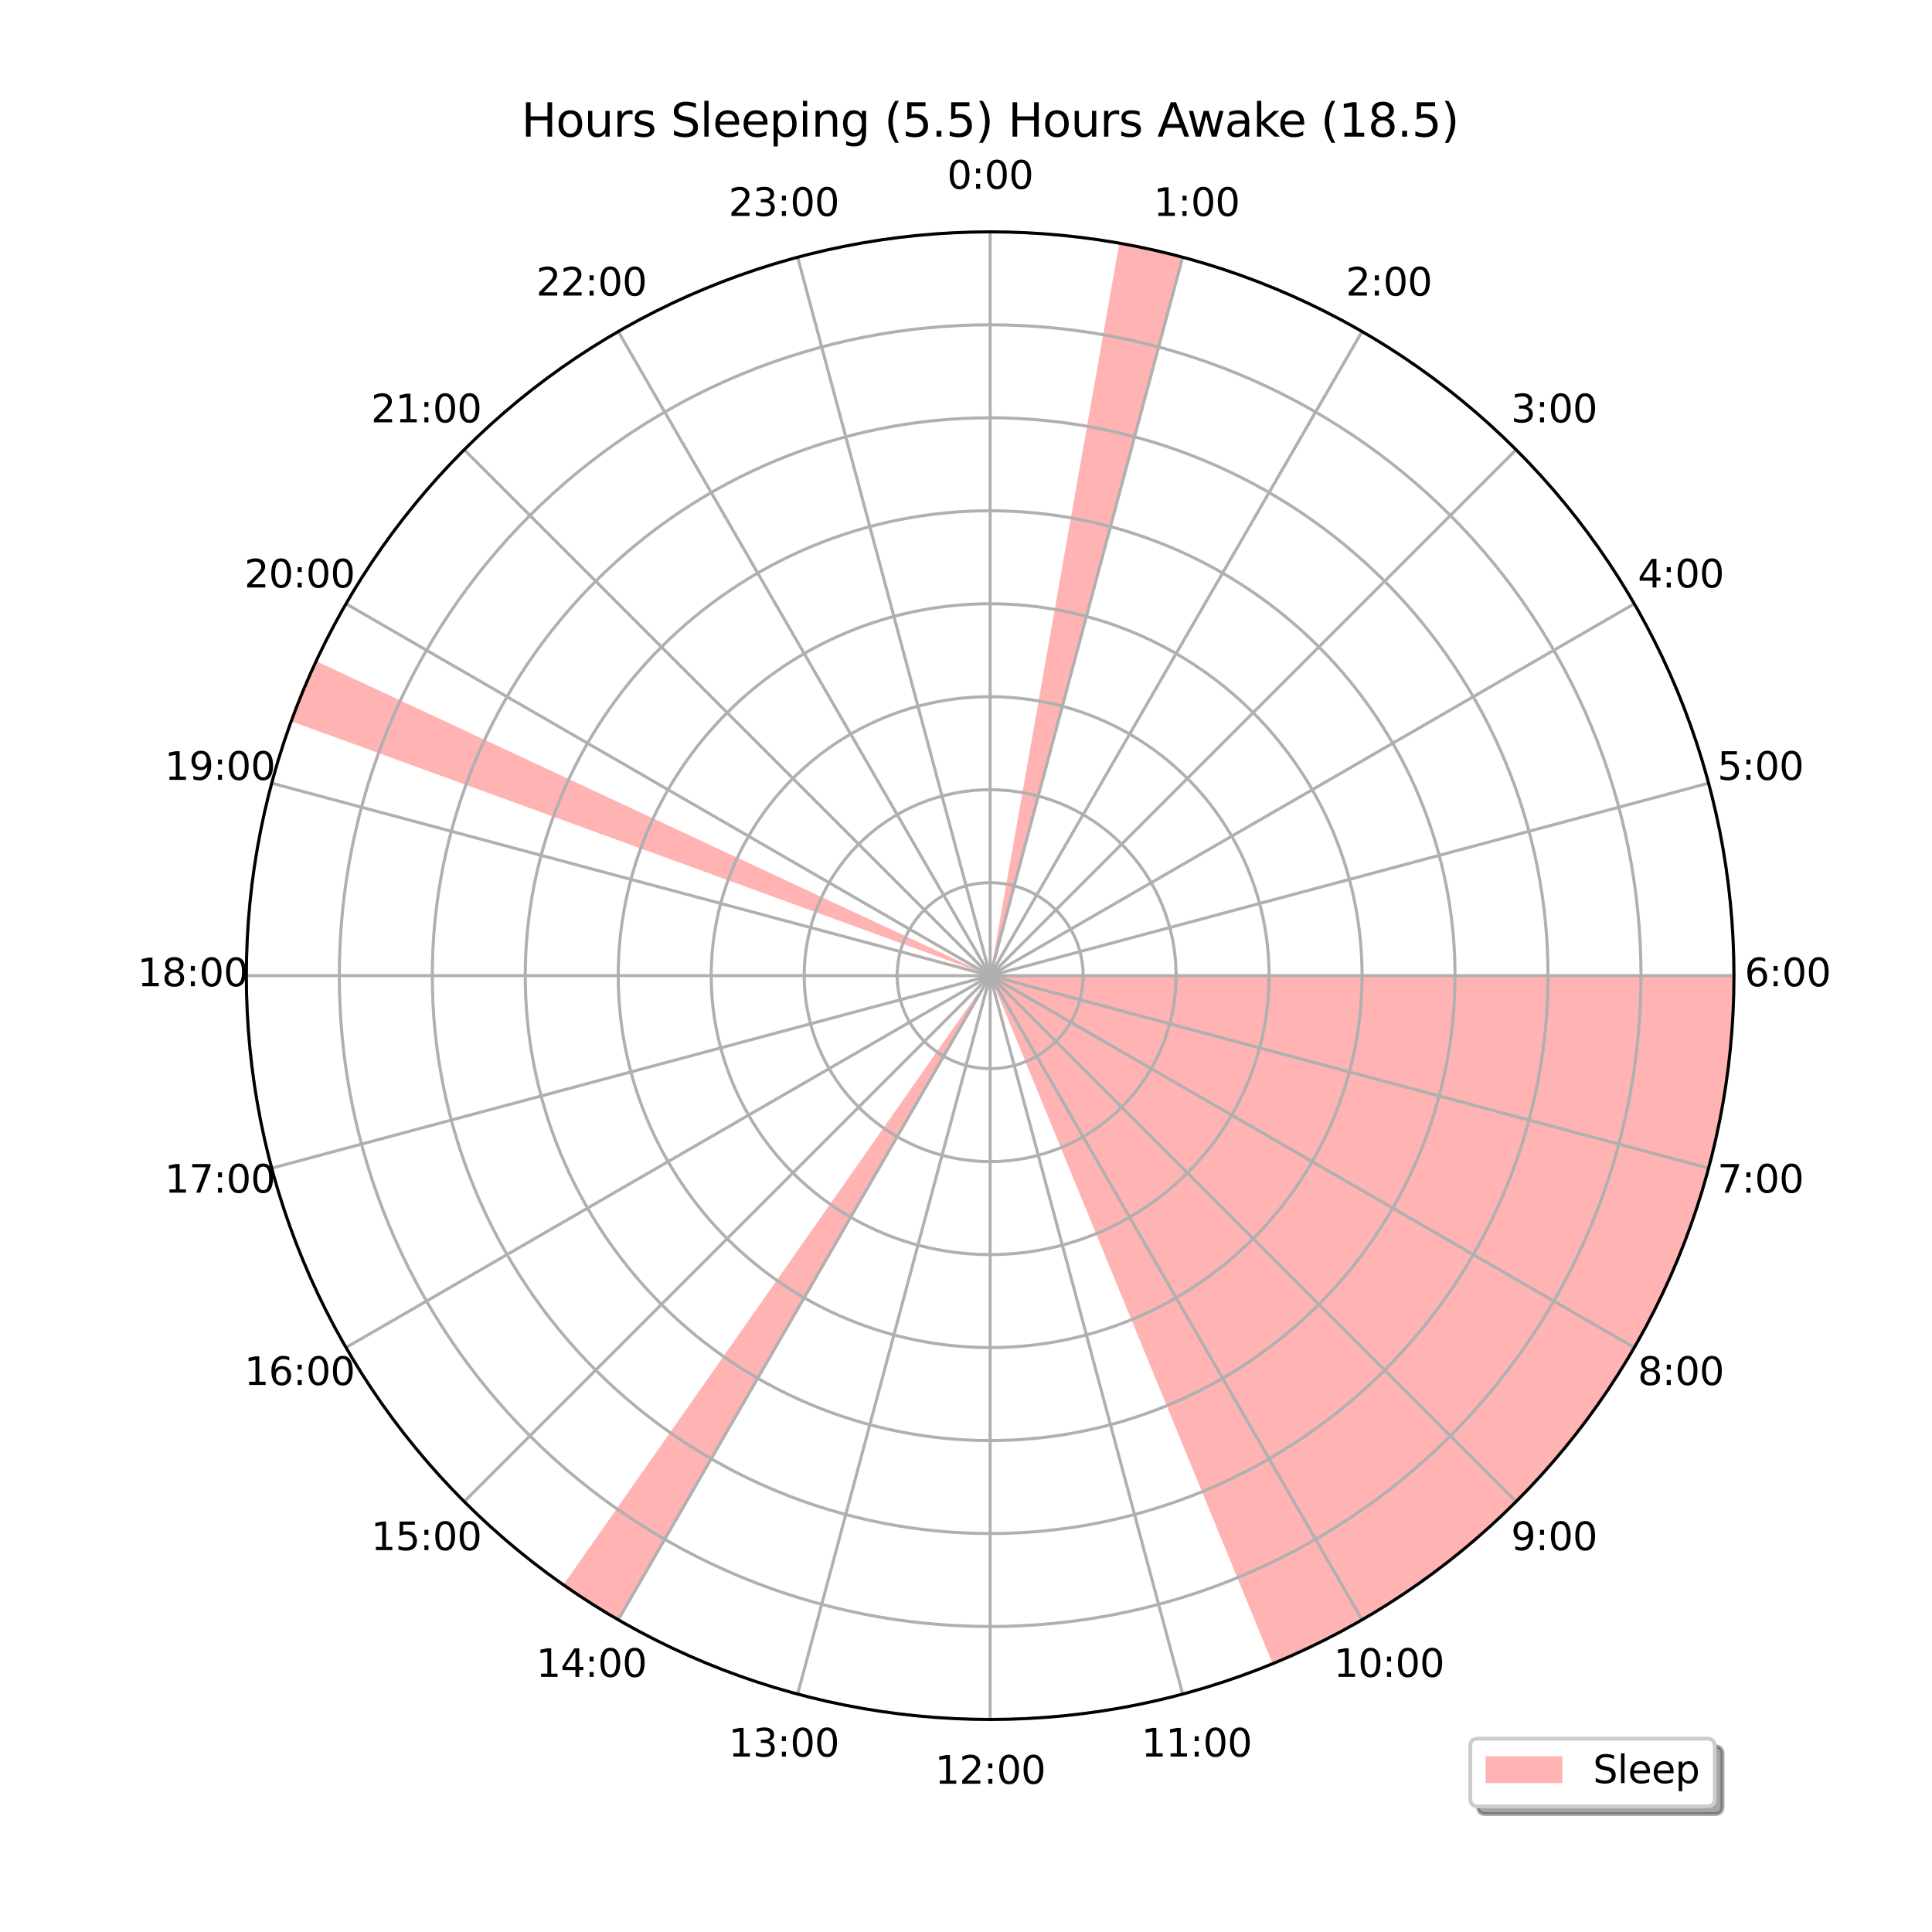 <?xml version="1.0" encoding="utf-8" standalone="no"?>
<!DOCTYPE svg PUBLIC "-//W3C//DTD SVG 1.1//EN"
  "http://www.w3.org/Graphics/SVG/1.1/DTD/svg11.dtd">
<svg height="504pt" version="1.1" viewBox="0 0 504 504" width="504pt" xmlns="http://www.w3.org/2000/svg" xmlns:xlink="http://www.w3.org/1999/xlink">
  <rect width="100%" height="100%" fill="white"/>
 <defs>
  <style type="text/css">*{stroke-linecap:butt;stroke-linejoin:round;}</style>
 </defs>
 <g id="figure_1">
  <g id="patch_1">
   <path d="M 0 504 
L 504 504 
L 504 0 
L 0 0 
z
" style="fill:none;"/>
  </g>
  <g id="axes_1">
   <g id="patch_2">
    <path d="M 452.34 254.52 
C 452.34 229.039 447.321 203.806 437.57 180.264 
C 427.818 156.723 413.525 135.331 395.507 117.313 
C 377.489 99.295 356.097 85.002 332.556 75.25 
C 309.014 65.499 283.781 60.48 258.3 60.48 
C 232.819 60.48 207.586 65.499 184.044 75.25 
C 160.503 85.002 139.111 99.295 121.093 117.313 
C 103.075 135.331 88.782 156.723 79.03 180.264 
C 69.279 203.806 64.26 229.039 64.26 254.52 
C 64.26 280.001 69.279 305.234 79.03 328.776 
C 88.782 352.317 103.075 373.709 121.093 391.727 
C 139.111 409.745 160.503 424.038 184.044 433.79 
C 207.586 443.541 232.819 448.56 258.3 448.56 
C 283.781 448.56 309.014 443.541 332.556 433.79 
C 356.097 424.038 377.489 409.745 395.507 391.727 
C 413.525 373.709 427.818 352.317 437.57 328.776 
C 447.321 305.234 452.34 280.001 452.34 254.52 
M 258.3 254.52 
C 258.3 254.52 258.3 254.52 258.3 254.52 
C 258.3 254.52 258.3 254.52 258.3 254.52 
C 258.3 254.52 258.3 254.52 258.3 254.52 
C 258.3 254.52 258.3 254.52 258.3 254.52 
C 258.3 254.52 258.3 254.52 258.3 254.52 
C 258.3 254.52 258.3 254.52 258.3 254.52 
C 258.3 254.52 258.3 254.52 258.3 254.52 
C 258.3 254.52 258.3 254.52 258.3 254.52 
C 258.3 254.52 258.3 254.52 258.3 254.52 
C 258.3 254.52 258.3 254.52 258.3 254.52 
C 258.3 254.52 258.3 254.52 258.3 254.52 
C 258.3 254.52 258.3 254.52 258.3 254.52 
C 258.3 254.52 258.3 254.52 258.3 254.52 
C 258.3 254.52 258.3 254.52 258.3 254.52 
C 258.3 254.52 258.3 254.52 258.3 254.52 
C 258.3 254.52 258.3 254.52 258.3 254.52 
M 452.34 254.52 
z
" style="fill:none;"/>
   </g>
   <g id="patch_3">
    <path clip-path="url(#pa6f83ecb62)" d="M 258.3 254.52 
C 258.3 254.52 258.3 254.52 258.3 254.52 
C 258.3 254.52 258.3 254.52 258.3 254.52 
L 333.698 -26.605 
C 329.598 -27.704 325.474 -28.714 321.33 -29.633 
C 317.186 -30.553 313.022 -31.381 308.842 -32.118 
z
" style="fill:#ff0000;opacity:0.3;"/>
   </g>
   <g id="patch_4">
    <path clip-path="url(#pa6f83ecb62)" d="M 258.3 254.52 
C 258.3 254.52 258.3 254.52 258.3 254.52 
C 258.3 254.52 258.3 254.52 258.3 254.52 
L 368.835 523.774 
C 422.227 501.856 467.912 464.544 500.052 416.606 
C 532.193 368.667 549.36 312.236 549.36 254.52 
z
" style="fill:#ff0000;opacity:0.3;"/>
   </g>
   <g id="patch_5">
    <path clip-path="url(#pa6f83ecb62)" d="M 258.3 254.52 
C 258.3 254.52 258.3 254.52 258.3 254.52 
C 258.3 254.52 258.3 254.52 258.3 254.52 
L 91.299 492.903 
C 94.776 495.339 98.305 497.698 101.885 499.979 
C 105.465 502.26 109.094 504.463 112.77 506.585 
z
" style="fill:#ff0000;opacity:0.3;"/>
   </g>
   <g id="patch_6">
    <path clip-path="url(#pa6f83ecb62)" d="M 258.3 254.52 
C 258.3 254.52 258.3 254.52 258.3 254.52 
C 258.3 254.52 258.3 254.52 258.3 254.52 
L -5.461 131.451 
C -7.256 135.298 -8.966 139.183 -10.591 143.105 
C -12.216 147.026 -13.755 150.983 -15.207 154.972 
z
" style="fill:#ff0000;opacity:0.3;"/>
   </g>
   <g id="matplotlib.axis_1">
    <g id="xtick_1">
     <g id="line2d_1">
      <path clip-path="url(#pa6f83ecb62)" d="M 258.3 254.52 
L 258.3 60.48 
" style="fill:none;stroke:#b0b0b0;stroke-linecap:square;stroke-width:0.8;"/>
     </g>
     <g id="text_1">
      <!-- 0:00 -->
      <g transform="translate(247.072 49.239)scale(0.1 -0.1)">
       <defs>
        <path d="M 2034 4250 
Q 1547 4250 1301 3770 
Q 1056 3291 1056 2328 
Q 1056 1369 1301 889 
Q 1547 409 2034 409 
Q 2525 409 2770 889 
Q 3016 1369 3016 2328 
Q 3016 3291 2770 3770 
Q 2525 4250 2034 4250 
z
M 2034 4750 
Q 2819 4750 3233 4129 
Q 3647 3509 3647 2328 
Q 3647 1150 3233 529 
Q 2819 -91 2034 -91 
Q 1250 -91 836 529 
Q 422 1150 422 2328 
Q 422 3509 836 4129 
Q 1250 4750 2034 4750 
z
" id="DejaVuSans-30" transform="scale(0.016)"/>
        <path d="M 750 794 
L 1409 794 
L 1409 0 
L 750 0 
L 750 794 
z
M 750 3309 
L 1409 3309 
L 1409 2516 
L 750 2516 
L 750 3309 
z
" id="DejaVuSans-3a" transform="scale(0.016)"/>
       </defs>
       <use xlink:href="#DejaVuSans-30"/>
       <use x="63.623" xlink:href="#DejaVuSans-3a"/>
       <use x="97.314" xlink:href="#DejaVuSans-30"/>
       <use x="160.938" xlink:href="#DejaVuSans-30"/>
      </g>
     </g>
    </g>
    <g id="xtick_2">
     <g id="line2d_2">
      <path clip-path="url(#pa6f83ecb62)" d="M 258.3 254.52 
L 308.521 67.092 
" style="fill:none;stroke:#b0b0b0;stroke-linecap:square;stroke-width:0.8;"/>
     </g>
     <g id="text_2">
      <!-- 1:00 -->
      <g transform="translate(300.917 56.328)scale(0.1 -0.1)">
       <defs>
        <path d="M 794 531 
L 1825 531 
L 1825 4091 
L 703 3866 
L 703 4441 
L 1819 4666 
L 2450 4666 
L 2450 531 
L 3481 531 
L 3481 0 
L 794 0 
L 794 531 
z
" id="DejaVuSans-31" transform="scale(0.016)"/>
       </defs>
       <use xlink:href="#DejaVuSans-31"/>
       <use x="63.623" xlink:href="#DejaVuSans-3a"/>
       <use x="97.314" xlink:href="#DejaVuSans-30"/>
       <use x="160.938" xlink:href="#DejaVuSans-30"/>
      </g>
     </g>
    </g>
    <g id="xtick_3">
     <g id="line2d_3">
      <path clip-path="url(#pa6f83ecb62)" d="M 258.3 254.52 
L 355.32 86.476 
" style="fill:none;stroke:#b0b0b0;stroke-linecap:square;stroke-width:0.8;"/>
     </g>
     <g id="text_3">
      <!-- 2:00 -->
      <g transform="translate(351.092 77.111)scale(0.1 -0.1)">
       <defs>
        <path d="M 1228 531 
L 3431 531 
L 3431 0 
L 469 0 
L 469 531 
Q 828 903 1448 1529 
Q 2069 2156 2228 2338 
Q 2531 2678 2651 2914 
Q 2772 3150 2772 3378 
Q 2772 3750 2511 3984 
Q 2250 4219 1831 4219 
Q 1534 4219 1204 4116 
Q 875 4013 500 3803 
L 500 4441 
Q 881 4594 1212 4672 
Q 1544 4750 1819 4750 
Q 2544 4750 2975 4387 
Q 3406 4025 3406 3419 
Q 3406 3131 3298 2873 
Q 3191 2616 2906 2266 
Q 2828 2175 2409 1742 
Q 1991 1309 1228 531 
z
" id="DejaVuSans-32" transform="scale(0.016)"/>
       </defs>
       <use xlink:href="#DejaVuSans-32"/>
       <use x="63.623" xlink:href="#DejaVuSans-3a"/>
       <use x="97.314" xlink:href="#DejaVuSans-30"/>
       <use x="160.938" xlink:href="#DejaVuSans-30"/>
      </g>
     </g>
    </g>
    <g id="xtick_4">
     <g id="line2d_4">
      <path clip-path="url(#pa6f83ecb62)" d="M 258.3 254.52 
L 395.507 117.313 
" style="fill:none;stroke:#b0b0b0;stroke-linecap:square;stroke-width:0.8;"/>
     </g>
     <g id="text_4">
      <!-- 3:00 -->
      <g transform="translate(394.178 110.173)scale(0.1 -0.1)">
       <defs>
        <path d="M 2597 2516 
Q 3050 2419 3304 2112 
Q 3559 1806 3559 1356 
Q 3559 666 3084 287 
Q 2609 -91 1734 -91 
Q 1441 -91 1130 -33 
Q 819 25 488 141 
L 488 750 
Q 750 597 1062 519 
Q 1375 441 1716 441 
Q 2309 441 2620 675 
Q 2931 909 2931 1356 
Q 2931 1769 2642 2001 
Q 2353 2234 1838 2234 
L 1294 2234 
L 1294 2753 
L 1863 2753 
Q 2328 2753 2575 2939 
Q 2822 3125 2822 3475 
Q 2822 3834 2567 4026 
Q 2313 4219 1838 4219 
Q 1578 4219 1281 4162 
Q 984 4106 628 3988 
L 628 4550 
Q 988 4650 1302 4700 
Q 1616 4750 1894 4750 
Q 2613 4750 3031 4423 
Q 3450 4097 3450 3541 
Q 3450 3153 3228 2886 
Q 3006 2619 2597 2516 
z
" id="DejaVuSans-33" transform="scale(0.016)"/>
       </defs>
       <use xlink:href="#DejaVuSans-33"/>
       <use x="63.623" xlink:href="#DejaVuSans-3a"/>
       <use x="97.314" xlink:href="#DejaVuSans-30"/>
       <use x="160.938" xlink:href="#DejaVuSans-30"/>
      </g>
     </g>
    </g>
    <g id="xtick_5">
     <g id="line2d_5">
      <path clip-path="url(#pa6f83ecb62)" d="M 258.3 254.52 
L 426.344 157.5 
" style="fill:none;stroke:#b0b0b0;stroke-linecap:square;stroke-width:0.8;"/>
     </g>
     <g id="text_5">
      <!-- 4:00 -->
      <g transform="translate(427.24 153.259)scale(0.1 -0.1)">
       <defs>
        <path d="M 2419 4116 
L 825 1625 
L 2419 1625 
L 2419 4116 
z
M 2253 4666 
L 3047 4666 
L 3047 1625 
L 3713 1625 
L 3713 1100 
L 3047 1100 
L 3047 0 
L 2419 0 
L 2419 1100 
L 313 1100 
L 313 1709 
L 2253 4666 
z
" id="DejaVuSans-34" transform="scale(0.016)"/>
       </defs>
       <use xlink:href="#DejaVuSans-34"/>
       <use x="63.623" xlink:href="#DejaVuSans-3a"/>
       <use x="97.314" xlink:href="#DejaVuSans-30"/>
       <use x="160.938" xlink:href="#DejaVuSans-30"/>
      </g>
     </g>
    </g>
    <g id="xtick_6">
     <g id="line2d_6">
      <path clip-path="url(#pa6f83ecb62)" d="M 258.3 254.52 
L 445.728 204.299 
" style="fill:none;stroke:#b0b0b0;stroke-linecap:square;stroke-width:0.8;"/>
     </g>
     <g id="text_6">
      <!-- 5:00 -->
      <g transform="translate(448.023 203.435)scale(0.1 -0.1)">
       <defs>
        <path d="M 691 4666 
L 3169 4666 
L 3169 4134 
L 1269 4134 
L 1269 2991 
Q 1406 3038 1543 3061 
Q 1681 3084 1819 3084 
Q 2600 3084 3056 2656 
Q 3513 2228 3513 1497 
Q 3513 744 3044 326 
Q 2575 -91 1722 -91 
Q 1428 -91 1123 -41 
Q 819 9 494 109 
L 494 744 
Q 775 591 1075 516 
Q 1375 441 1709 441 
Q 2250 441 2565 725 
Q 2881 1009 2881 1497 
Q 2881 1984 2565 2268 
Q 2250 2553 1709 2553 
Q 1456 2553 1204 2497 
Q 953 2441 691 2322 
L 691 4666 
z
" id="DejaVuSans-35" transform="scale(0.016)"/>
       </defs>
       <use xlink:href="#DejaVuSans-35"/>
       <use x="63.623" xlink:href="#DejaVuSans-3a"/>
       <use x="97.314" xlink:href="#DejaVuSans-30"/>
       <use x="160.938" xlink:href="#DejaVuSans-30"/>
      </g>
     </g>
    </g>
    <g id="xtick_7">
     <g id="line2d_7">
      <path clip-path="url(#pa6f83ecb62)" d="M 258.3 254.52 
L 452.34 254.52 
" style="fill:none;stroke:#b0b0b0;stroke-linecap:square;stroke-width:0.8;"/>
     </g>
     <g id="text_7">
      <!-- 6:00 -->
      <g transform="translate(455.112 257.279)scale(0.1 -0.1)">
       <defs>
        <path d="M 2113 2584 
Q 1688 2584 1439 2293 
Q 1191 2003 1191 1497 
Q 1191 994 1439 701 
Q 1688 409 2113 409 
Q 2538 409 2786 701 
Q 3034 994 3034 1497 
Q 3034 2003 2786 2293 
Q 2538 2584 2113 2584 
z
M 3366 4563 
L 3366 3988 
Q 3128 4100 2886 4159 
Q 2644 4219 2406 4219 
Q 1781 4219 1451 3797 
Q 1122 3375 1075 2522 
Q 1259 2794 1537 2939 
Q 1816 3084 2150 3084 
Q 2853 3084 3261 2657 
Q 3669 2231 3669 1497 
Q 3669 778 3244 343 
Q 2819 -91 2113 -91 
Q 1303 -91 875 529 
Q 447 1150 447 2328 
Q 447 3434 972 4092 
Q 1497 4750 2381 4750 
Q 2619 4750 2861 4703 
Q 3103 4656 3366 4563 
z
" id="DejaVuSans-36" transform="scale(0.016)"/>
       </defs>
       <use xlink:href="#DejaVuSans-36"/>
       <use x="63.623" xlink:href="#DejaVuSans-3a"/>
       <use x="97.314" xlink:href="#DejaVuSans-30"/>
       <use x="160.938" xlink:href="#DejaVuSans-30"/>
      </g>
     </g>
    </g>
    <g id="xtick_8">
     <g id="line2d_8">
      <path clip-path="url(#pa6f83ecb62)" d="M 258.3 254.52 
L 445.728 304.741 
" style="fill:none;stroke:#b0b0b0;stroke-linecap:square;stroke-width:0.8;"/>
     </g>
     <g id="text_8">
      <!-- 7:00 -->
      <g transform="translate(448.023 311.124)scale(0.1 -0.1)">
       <defs>
        <path d="M 525 4666 
L 3525 4666 
L 3525 4397 
L 1831 0 
L 1172 0 
L 2766 4134 
L 525 4134 
L 525 4666 
z
" id="DejaVuSans-37" transform="scale(0.016)"/>
       </defs>
       <use xlink:href="#DejaVuSans-37"/>
       <use x="63.623" xlink:href="#DejaVuSans-3a"/>
       <use x="97.314" xlink:href="#DejaVuSans-30"/>
       <use x="160.938" xlink:href="#DejaVuSans-30"/>
      </g>
     </g>
    </g>
    <g id="xtick_9">
     <g id="line2d_9">
      <path clip-path="url(#pa6f83ecb62)" d="M 258.3 254.52 
L 426.344 351.54 
" style="fill:none;stroke:#b0b0b0;stroke-linecap:square;stroke-width:0.8;"/>
     </g>
     <g id="text_9">
      <!-- 8:00 -->
      <g transform="translate(427.24 361.299)scale(0.1 -0.1)">
       <defs>
        <path d="M 2034 2216 
Q 1584 2216 1326 1975 
Q 1069 1734 1069 1313 
Q 1069 891 1326 650 
Q 1584 409 2034 409 
Q 2484 409 2743 651 
Q 3003 894 3003 1313 
Q 3003 1734 2745 1975 
Q 2488 2216 2034 2216 
z
M 1403 2484 
Q 997 2584 770 2862 
Q 544 3141 544 3541 
Q 544 4100 942 4425 
Q 1341 4750 2034 4750 
Q 2731 4750 3128 4425 
Q 3525 4100 3525 3541 
Q 3525 3141 3298 2862 
Q 3072 2584 2669 2484 
Q 3125 2378 3379 2068 
Q 3634 1759 3634 1313 
Q 3634 634 3220 271 
Q 2806 -91 2034 -91 
Q 1263 -91 848 271 
Q 434 634 434 1313 
Q 434 1759 690 2068 
Q 947 2378 1403 2484 
z
M 1172 3481 
Q 1172 3119 1398 2916 
Q 1625 2713 2034 2713 
Q 2441 2713 2670 2916 
Q 2900 3119 2900 3481 
Q 2900 3844 2670 4047 
Q 2441 4250 2034 4250 
Q 1625 4250 1398 4047 
Q 1172 3844 1172 3481 
z
" id="DejaVuSans-38" transform="scale(0.016)"/>
       </defs>
       <use xlink:href="#DejaVuSans-38"/>
       <use x="63.623" xlink:href="#DejaVuSans-3a"/>
       <use x="97.314" xlink:href="#DejaVuSans-30"/>
       <use x="160.938" xlink:href="#DejaVuSans-30"/>
      </g>
     </g>
    </g>
    <g id="xtick_10">
     <g id="line2d_10">
      <path clip-path="url(#pa6f83ecb62)" d="M 258.3 254.52 
L 395.507 391.727 
" style="fill:none;stroke:#b0b0b0;stroke-linecap:square;stroke-width:0.8;"/>
     </g>
     <g id="text_10">
      <!-- 9:00 -->
      <g transform="translate(394.178 404.386)scale(0.1 -0.1)">
       <defs>
        <path d="M 703 97 
L 703 672 
Q 941 559 1184 500 
Q 1428 441 1663 441 
Q 2288 441 2617 861 
Q 2947 1281 2994 2138 
Q 2813 1869 2534 1725 
Q 2256 1581 1919 1581 
Q 1219 1581 811 2004 
Q 403 2428 403 3163 
Q 403 3881 828 4315 
Q 1253 4750 1959 4750 
Q 2769 4750 3195 4129 
Q 3622 3509 3622 2328 
Q 3622 1225 3098 567 
Q 2575 -91 1691 -91 
Q 1453 -91 1209 -44 
Q 966 3 703 97 
z
M 1959 2075 
Q 2384 2075 2632 2365 
Q 2881 2656 2881 3163 
Q 2881 3666 2632 3958 
Q 2384 4250 1959 4250 
Q 1534 4250 1286 3958 
Q 1038 3666 1038 3163 
Q 1038 2656 1286 2365 
Q 1534 2075 1959 2075 
z
" id="DejaVuSans-39" transform="scale(0.016)"/>
       </defs>
       <use xlink:href="#DejaVuSans-39"/>
       <use x="63.623" xlink:href="#DejaVuSans-3a"/>
       <use x="97.314" xlink:href="#DejaVuSans-30"/>
       <use x="160.938" xlink:href="#DejaVuSans-30"/>
      </g>
     </g>
    </g>
    <g id="xtick_11">
     <g id="line2d_11">
      <path clip-path="url(#pa6f83ecb62)" d="M 258.3 254.52 
L 355.32 422.564 
" style="fill:none;stroke:#b0b0b0;stroke-linecap:square;stroke-width:0.8;"/>
     </g>
     <g id="text_11">
      <!-- 10:00 -->
      <g transform="translate(347.911 437.447)scale(0.1 -0.1)">
       <use xlink:href="#DejaVuSans-31"/>
       <use x="63.623" xlink:href="#DejaVuSans-30"/>
       <use x="127.246" xlink:href="#DejaVuSans-3a"/>
       <use x="160.938" xlink:href="#DejaVuSans-30"/>
       <use x="224.561" xlink:href="#DejaVuSans-30"/>
      </g>
     </g>
    </g>
    <g id="xtick_12">
     <g id="line2d_12">
      <path clip-path="url(#pa6f83ecb62)" d="M 258.3 254.52 
L 308.521 441.948 
" style="fill:none;stroke:#b0b0b0;stroke-linecap:square;stroke-width:0.8;"/>
     </g>
     <g id="text_12">
      <!-- 11:00 -->
      <g transform="translate(297.735 458.231)scale(0.1 -0.1)">
       <use xlink:href="#DejaVuSans-31"/>
       <use x="63.623" xlink:href="#DejaVuSans-31"/>
       <use x="127.246" xlink:href="#DejaVuSans-3a"/>
       <use x="160.938" xlink:href="#DejaVuSans-30"/>
       <use x="224.561" xlink:href="#DejaVuSans-30"/>
      </g>
     </g>
    </g>
    <g id="xtick_13">
     <g id="line2d_13">
      <path clip-path="url(#pa6f83ecb62)" d="M 258.3 254.52 
L 258.3 448.56 
" style="fill:none;stroke:#b0b0b0;stroke-linecap:square;stroke-width:0.8;"/>
     </g>
     <g id="text_13">
      <!-- 12:00 -->
      <g transform="translate(243.891 465.319)scale(0.1 -0.1)">
       <use xlink:href="#DejaVuSans-31"/>
       <use x="63.623" xlink:href="#DejaVuSans-32"/>
       <use x="127.246" xlink:href="#DejaVuSans-3a"/>
       <use x="160.938" xlink:href="#DejaVuSans-30"/>
       <use x="224.561" xlink:href="#DejaVuSans-30"/>
      </g>
     </g>
    </g>
    <g id="xtick_14">
     <g id="line2d_14">
      <path clip-path="url(#pa6f83ecb62)" d="M 258.3 254.52 
L 208.079 441.948 
" style="fill:none;stroke:#b0b0b0;stroke-linecap:square;stroke-width:0.8;"/>
     </g>
     <g id="text_14">
      <!-- 13:00 -->
      <g transform="translate(190.046 458.231)scale(0.1 -0.1)">
       <use xlink:href="#DejaVuSans-31"/>
       <use x="63.623" xlink:href="#DejaVuSans-33"/>
       <use x="127.246" xlink:href="#DejaVuSans-3a"/>
       <use x="160.938" xlink:href="#DejaVuSans-30"/>
       <use x="224.561" xlink:href="#DejaVuSans-30"/>
      </g>
     </g>
    </g>
    <g id="xtick_15">
     <g id="line2d_15">
      <path clip-path="url(#pa6f83ecb62)" d="M 258.3 254.52 
L 161.28 422.564 
" style="fill:none;stroke:#b0b0b0;stroke-linecap:square;stroke-width:0.8;"/>
     </g>
     <g id="text_15">
      <!-- 14:00 -->
      <g transform="translate(139.871 437.447)scale(0.1 -0.1)">
       <use xlink:href="#DejaVuSans-31"/>
       <use x="63.623" xlink:href="#DejaVuSans-34"/>
       <use x="127.246" xlink:href="#DejaVuSans-3a"/>
       <use x="160.938" xlink:href="#DejaVuSans-30"/>
       <use x="224.561" xlink:href="#DejaVuSans-30"/>
      </g>
     </g>
    </g>
    <g id="xtick_16">
     <g id="line2d_16">
      <path clip-path="url(#pa6f83ecb62)" d="M 258.3 254.52 
L 121.093 391.727 
" style="fill:none;stroke:#b0b0b0;stroke-linecap:square;stroke-width:0.8;"/>
     </g>
     <g id="text_16">
      <!-- 15:00 -->
      <g transform="translate(96.784 404.386)scale(0.1 -0.1)">
       <use xlink:href="#DejaVuSans-31"/>
       <use x="63.623" xlink:href="#DejaVuSans-35"/>
       <use x="127.246" xlink:href="#DejaVuSans-3a"/>
       <use x="160.938" xlink:href="#DejaVuSans-30"/>
       <use x="224.561" xlink:href="#DejaVuSans-30"/>
      </g>
     </g>
    </g>
    <g id="xtick_17">
     <g id="line2d_17">
      <path clip-path="url(#pa6f83ecb62)" d="M 258.3 254.52 
L 90.256 351.54 
" style="fill:none;stroke:#b0b0b0;stroke-linecap:square;stroke-width:0.8;"/>
     </g>
     <g id="text_17">
      <!-- 16:00 -->
      <g transform="translate(63.723 361.299)scale(0.1 -0.1)">
       <use xlink:href="#DejaVuSans-31"/>
       <use x="63.623" xlink:href="#DejaVuSans-36"/>
       <use x="127.246" xlink:href="#DejaVuSans-3a"/>
       <use x="160.938" xlink:href="#DejaVuSans-30"/>
       <use x="224.561" xlink:href="#DejaVuSans-30"/>
      </g>
     </g>
    </g>
    <g id="xtick_18">
     <g id="line2d_18">
      <path clip-path="url(#pa6f83ecb62)" d="M 258.3 254.52 
L 70.872 304.741 
" style="fill:none;stroke:#b0b0b0;stroke-linecap:square;stroke-width:0.8;"/>
     </g>
     <g id="text_18">
      <!-- 17:00 -->
      <g transform="translate(42.939 311.124)scale(0.1 -0.1)">
       <use xlink:href="#DejaVuSans-31"/>
       <use x="63.623" xlink:href="#DejaVuSans-37"/>
       <use x="127.246" xlink:href="#DejaVuSans-3a"/>
       <use x="160.938" xlink:href="#DejaVuSans-30"/>
       <use x="224.561" xlink:href="#DejaVuSans-30"/>
      </g>
     </g>
    </g>
    <g id="xtick_19">
     <g id="line2d_19">
      <path clip-path="url(#pa6f83ecb62)" d="M 258.3 254.52 
L 64.26 254.52 
" style="fill:none;stroke:#b0b0b0;stroke-linecap:square;stroke-width:0.8;"/>
     </g>
     <g id="text_19">
      <!-- 18:00 -->
      <g transform="translate(35.851 257.279)scale(0.1 -0.1)">
       <use xlink:href="#DejaVuSans-31"/>
       <use x="63.623" xlink:href="#DejaVuSans-38"/>
       <use x="127.246" xlink:href="#DejaVuSans-3a"/>
       <use x="160.938" xlink:href="#DejaVuSans-30"/>
       <use x="224.561" xlink:href="#DejaVuSans-30"/>
      </g>
     </g>
    </g>
    <g id="xtick_20">
     <g id="line2d_20">
      <path clip-path="url(#pa6f83ecb62)" d="M 258.3 254.52 
L 70.872 204.299 
" style="fill:none;stroke:#b0b0b0;stroke-linecap:square;stroke-width:0.8;"/>
     </g>
     <g id="text_20">
      <!-- 19:00 -->
      <g transform="translate(42.939 203.435)scale(0.1 -0.1)">
       <use xlink:href="#DejaVuSans-31"/>
       <use x="63.623" xlink:href="#DejaVuSans-39"/>
       <use x="127.246" xlink:href="#DejaVuSans-3a"/>
       <use x="160.938" xlink:href="#DejaVuSans-30"/>
       <use x="224.561" xlink:href="#DejaVuSans-30"/>
      </g>
     </g>
    </g>
    <g id="xtick_21">
     <g id="line2d_21">
      <path clip-path="url(#pa6f83ecb62)" d="M 258.3 254.52 
L 90.256 157.5 
" style="fill:none;stroke:#b0b0b0;stroke-linecap:square;stroke-width:0.8;"/>
     </g>
     <g id="text_21">
      <!-- 20:00 -->
      <g transform="translate(63.723 153.259)scale(0.1 -0.1)">
       <use xlink:href="#DejaVuSans-32"/>
       <use x="63.623" xlink:href="#DejaVuSans-30"/>
       <use x="127.246" xlink:href="#DejaVuSans-3a"/>
       <use x="160.938" xlink:href="#DejaVuSans-30"/>
       <use x="224.561" xlink:href="#DejaVuSans-30"/>
      </g>
     </g>
    </g>
    <g id="xtick_22">
     <g id="line2d_22">
      <path clip-path="url(#pa6f83ecb62)" d="M 258.3 254.52 
L 121.093 117.313 
" style="fill:none;stroke:#b0b0b0;stroke-linecap:square;stroke-width:0.8;"/>
     </g>
     <g id="text_22">
      <!-- 21:00 -->
      <g transform="translate(96.784 110.173)scale(0.1 -0.1)">
       <use xlink:href="#DejaVuSans-32"/>
       <use x="63.623" xlink:href="#DejaVuSans-31"/>
       <use x="127.246" xlink:href="#DejaVuSans-3a"/>
       <use x="160.938" xlink:href="#DejaVuSans-30"/>
       <use x="224.561" xlink:href="#DejaVuSans-30"/>
      </g>
     </g>
    </g>
    <g id="xtick_23">
     <g id="line2d_23">
      <path clip-path="url(#pa6f83ecb62)" d="M 258.3 254.52 
L 161.28 86.476 
" style="fill:none;stroke:#b0b0b0;stroke-linecap:square;stroke-width:0.8;"/>
     </g>
     <g id="text_23">
      <!-- 22:00 -->
      <g transform="translate(139.871 77.111)scale(0.1 -0.1)">
       <use xlink:href="#DejaVuSans-32"/>
       <use x="63.623" xlink:href="#DejaVuSans-32"/>
       <use x="127.246" xlink:href="#DejaVuSans-3a"/>
       <use x="160.938" xlink:href="#DejaVuSans-30"/>
       <use x="224.561" xlink:href="#DejaVuSans-30"/>
      </g>
     </g>
    </g>
    <g id="xtick_24">
     <g id="line2d_24">
      <path clip-path="url(#pa6f83ecb62)" d="M 258.3 254.52 
L 208.079 67.092 
" style="fill:none;stroke:#b0b0b0;stroke-linecap:square;stroke-width:0.8;"/>
     </g>
     <g id="text_24">
      <!-- 23:00 -->
      <g transform="translate(190.046 56.328)scale(0.1 -0.1)">
       <use xlink:href="#DejaVuSans-32"/>
       <use x="63.623" xlink:href="#DejaVuSans-33"/>
       <use x="127.246" xlink:href="#DejaVuSans-3a"/>
       <use x="160.938" xlink:href="#DejaVuSans-30"/>
       <use x="224.561" xlink:href="#DejaVuSans-30"/>
      </g>
     </g>
    </g>
   </g>
   <g id="matplotlib.axis_2">
    <g id="ytick_1">
     <g id="line2d_25">
      <path clip-path="url(#pa6f83ecb62)" d="M 258.3 230.265 
C 261.485 230.265 264.639 230.892 267.582 232.111 
C 270.525 233.33 273.199 235.117 275.451 237.369 
C 277.703 239.621 279.49 242.295 280.709 245.238 
C 281.928 248.181 282.555 251.335 282.555 254.52 
C 282.555 257.705 281.928 260.859 280.709 263.802 
C 279.49 266.745 277.703 269.419 275.451 271.671 
C 273.199 273.923 270.525 275.71 267.582 276.929 
C 264.639 278.148 261.485 278.775 258.3 278.775 
C 255.115 278.775 251.961 278.148 249.018 276.929 
C 246.075 275.71 243.401 273.923 241.149 271.671 
C 238.897 269.419 237.11 266.745 235.891 263.802 
C 234.672 260.859 234.045 257.705 234.045 254.52 
C 234.045 251.335 234.672 248.181 235.891 245.238 
C 237.11 242.295 238.897 239.621 241.149 237.369 
C 243.401 235.117 246.075 233.33 249.018 232.111 
C 251.961 230.892 255.115 230.265 258.3 230.265 
" style="fill:none;stroke:#b0b0b0;stroke-linecap:square;stroke-width:0.8;"/>
     </g>
    </g>
    <g id="ytick_2">
     <g id="line2d_26">
      <path clip-path="url(#pa6f83ecb62)" d="M 258.3 206.01 
C 264.67 206.01 270.979 207.265 276.864 209.703 
C 282.749 212.14 288.097 215.714 292.602 220.218 
C 297.106 224.723 300.68 230.071 303.117 235.956 
C 305.555 241.841 306.81 248.15 306.81 254.52 
C 306.81 260.89 305.555 267.199 303.117 273.084 
C 300.68 278.969 297.106 284.317 292.602 288.822 
C 288.097 293.326 282.749 296.9 276.864 299.337 
C 270.979 301.775 264.67 303.03 258.3 303.03 
C 251.93 303.03 245.621 301.775 239.736 299.337 
C 233.851 296.9 228.503 293.326 223.998 288.822 
C 219.494 284.317 215.92 278.969 213.483 273.084 
C 211.045 267.199 209.79 260.89 209.79 254.52 
C 209.79 248.15 211.045 241.841 213.483 235.956 
C 215.92 230.071 219.494 224.723 223.998 220.218 
C 228.503 215.714 233.851 212.14 239.736 209.703 
C 245.621 207.265 251.93 206.01 258.3 206.01 
" style="fill:none;stroke:#b0b0b0;stroke-linecap:square;stroke-width:0.8;"/>
     </g>
    </g>
    <g id="ytick_3">
     <g id="line2d_27">
      <path clip-path="url(#pa6f83ecb62)" d="M 258.3 181.755 
C 267.855 181.755 277.318 183.637 286.146 187.294 
C 294.974 190.951 302.996 196.311 309.753 203.067 
C 316.509 209.824 321.869 217.846 325.526 226.674 
C 329.183 235.502 331.065 244.965 331.065 254.52 
C 331.065 264.075 329.183 273.538 325.526 282.366 
C 321.869 291.194 316.509 299.216 309.753 305.973 
C 302.996 312.729 294.974 318.089 286.146 321.746 
C 277.318 325.403 267.855 327.285 258.3 327.285 
C 248.745 327.285 239.282 325.403 230.454 321.746 
C 221.626 318.089 213.604 312.729 206.847 305.973 
C 200.091 299.216 194.731 291.194 191.074 282.366 
C 187.417 273.538 185.535 264.075 185.535 254.52 
C 185.535 244.965 187.417 235.502 191.074 226.674 
C 194.731 217.846 200.091 209.824 206.847 203.067 
C 213.604 196.311 221.626 190.951 230.454 187.294 
C 239.282 183.637 248.745 181.755 258.3 181.755 
" style="fill:none;stroke:#b0b0b0;stroke-linecap:square;stroke-width:0.8;"/>
     </g>
    </g>
    <g id="ytick_4">
     <g id="line2d_28">
      <path clip-path="url(#pa6f83ecb62)" d="M 258.3 157.5 
C 271.041 157.5 283.657 160.01 295.428 164.885 
C 307.199 169.761 317.895 176.908 326.904 185.917 
C 335.912 194.925 343.059 205.621 347.935 217.392 
C 352.81 229.163 355.32 241.779 355.32 254.52 
C 355.32 267.261 352.81 279.877 347.935 291.648 
C 343.059 303.419 335.912 314.115 326.904 323.123 
C 317.895 332.132 307.199 339.279 295.428 344.155 
C 283.657 349.03 271.041 351.54 258.3 351.54 
C 245.559 351.54 232.943 349.03 221.172 344.155 
C 209.401 339.279 198.705 332.132 189.696 323.123 
C 180.688 314.115 173.541 303.419 168.665 291.648 
C 163.79 279.877 161.28 267.261 161.28 254.52 
C 161.28 241.779 163.79 229.163 168.665 217.392 
C 173.541 205.621 180.688 194.925 189.696 185.917 
C 198.705 176.908 209.401 169.761 221.172 164.885 
C 232.943 160.01 245.559 157.5 258.3 157.5 
" style="fill:none;stroke:#b0b0b0;stroke-linecap:square;stroke-width:0.8;"/>
     </g>
    </g>
    <g id="ytick_5">
     <g id="line2d_29">
      <path clip-path="url(#pa6f83ecb62)" d="M 258.3 133.245 
C 274.226 133.245 289.997 136.382 304.71 142.477 
C 319.423 148.571 332.793 157.504 344.054 168.766 
C 355.316 180.027 364.249 193.397 370.343 208.11 
C 376.438 222.823 379.575 238.594 379.575 254.52 
C 379.575 270.446 376.438 286.217 370.343 300.93 
C 364.249 315.643 355.316 329.013 344.054 340.274 
C 332.793 351.536 319.423 360.469 304.71 366.563 
C 289.997 372.658 274.226 375.795 258.3 375.795 
C 242.374 375.795 226.603 372.658 211.89 366.563 
C 197.177 360.469 183.807 351.536 172.546 340.274 
C 161.284 329.013 152.351 315.643 146.257 300.93 
C 140.162 286.217 137.025 270.446 137.025 254.52 
C 137.025 238.594 140.162 222.823 146.257 208.11 
C 152.351 193.397 161.284 180.027 172.546 168.766 
C 183.807 157.504 197.177 148.571 211.89 142.477 
C 226.603 136.382 242.374 133.245 258.3 133.245 
" style="fill:none;stroke:#b0b0b0;stroke-linecap:square;stroke-width:0.8;"/>
     </g>
    </g>
    <g id="ytick_6">
     <g id="line2d_30">
      <path clip-path="url(#pa6f83ecb62)" d="M 258.3 108.99 
C 277.411 108.99 296.336 112.754 313.992 120.068 
C 331.648 127.381 347.692 138.101 361.205 151.615 
C 374.719 165.128 385.439 181.172 392.752 198.828 
C 400.066 216.484 403.83 235.409 403.83 254.52 
C 403.83 273.631 400.066 292.556 392.752 310.212 
C 385.439 327.868 374.719 343.912 361.205 357.425 
C 347.692 370.939 331.648 381.659 313.992 388.972 
C 296.336 396.286 277.411 400.05 258.3 400.05 
C 239.189 400.05 220.264 396.286 202.608 388.972 
C 184.952 381.659 168.908 370.939 155.395 357.425 
C 141.881 343.912 131.161 327.868 123.848 310.212 
C 116.534 292.556 112.77 273.631 112.77 254.52 
C 112.77 235.409 116.534 216.484 123.848 198.828 
C 131.161 181.172 141.881 165.128 155.395 151.615 
C 168.908 138.101 184.952 127.381 202.608 120.068 
C 220.264 112.754 239.189 108.99 258.3 108.99 
" style="fill:none;stroke:#b0b0b0;stroke-linecap:square;stroke-width:0.8;"/>
     </g>
    </g>
    <g id="ytick_7">
     <g id="line2d_31">
      <path clip-path="url(#pa6f83ecb62)" d="M 258.3 84.735 
C 280.596 84.735 302.675 89.127 323.274 97.659 
C 343.873 106.191 362.59 118.698 378.356 134.464 
C 394.122 150.23 406.629 168.947 415.161 189.546 
C 423.693 210.145 428.085 232.224 428.085 254.52 
C 428.085 276.816 423.693 298.895 415.161 319.494 
C 406.629 340.093 394.122 358.81 378.356 374.576 
C 362.59 390.342 343.873 402.849 323.274 411.381 
C 302.675 419.913 280.596 424.305 258.3 424.305 
C 236.004 424.305 213.925 419.913 193.326 411.381 
C 172.727 402.849 154.01 390.342 138.244 374.576 
C 122.478 358.81 109.971 340.093 101.439 319.494 
C 92.907 298.895 88.515 276.816 88.515 254.52 
C 88.515 232.224 92.907 210.145 101.439 189.546 
C 109.971 168.947 122.478 150.23 138.244 134.464 
C 154.01 118.698 172.727 106.191 193.326 97.659 
C 213.925 89.127 236.004 84.735 258.3 84.735 
" style="fill:none;stroke:#b0b0b0;stroke-linecap:square;stroke-width:0.8;"/>
     </g>
    </g>
    <g id="ytick_8">
     <g id="line2d_32">
      <path clip-path="url(#pa6f83ecb62)" d="M 258.3 60.48 
C 283.781 60.48 309.014 65.499 332.556 75.25 
C 356.097 85.002 377.489 99.295 395.507 117.313 
C 413.525 135.331 427.818 156.723 437.57 180.264 
C 447.321 203.806 452.34 229.039 452.34 254.52 
C 452.34 280.001 447.321 305.234 437.57 328.776 
C 427.818 352.317 413.525 373.709 395.507 391.727 
C 377.489 409.745 356.097 424.038 332.556 433.79 
C 309.014 443.541 283.781 448.56 258.3 448.56 
C 232.819 448.56 207.586 443.541 184.044 433.79 
C 160.503 424.038 139.111 409.745 121.093 391.727 
C 103.075 373.709 88.782 352.317 79.03 328.776 
C 69.279 305.234 64.26 280.001 64.26 254.52 
C 64.26 229.039 69.279 203.806 79.03 180.264 
C 88.782 156.723 103.075 135.331 121.093 117.313 
C 139.111 99.295 160.503 85.002 184.044 75.25 
C 207.586 65.499 232.819 60.48 258.3 60.48 
" style="fill:none;stroke:#b0b0b0;stroke-linecap:square;stroke-width:0.8;"/>
     </g>
    </g>
   </g>
   <g id="patch_7">
    <path d="M 258.3 60.48 
C 232.819 60.48 207.586 65.499 184.044 75.25 
C 160.503 85.002 139.111 99.295 121.093 117.313 
C 103.075 135.331 88.782 156.723 79.03 180.264 
C 69.279 203.806 64.26 229.039 64.26 254.52 
C 64.26 280.001 69.279 305.234 79.03 328.776 
C 88.782 352.317 103.075 373.709 121.093 391.727 
C 139.111 409.745 160.503 424.038 184.044 433.79 
C 207.586 443.541 232.819 448.56 258.3 448.56 
C 283.781 448.56 309.014 443.541 332.556 433.79 
C 356.097 424.038 377.489 409.745 395.507 391.727 
C 413.525 373.709 427.818 352.317 437.57 328.776 
C 447.321 305.234 452.34 280.001 452.34 254.52 
C 452.34 229.039 447.321 203.806 437.57 180.264 
C 427.818 156.723 413.525 135.331 395.507 117.313 
C 377.489 99.295 356.097 85.002 332.556 75.25 
C 309.014 65.499 283.781 60.48 258.3 60.48 
" style="fill:none;stroke:#000000;stroke-linecap:square;stroke-linejoin:miter;stroke-width:0.8;"/>
   </g>
   <g id="text_25">
    <!-- Hours Sleeping (5.5) Hours Awake (18.5) -->
    <g transform="translate(136 35.641)scale(0.12 -0.12)">
     <defs>
      <path d="M 628 4666 
L 1259 4666 
L 1259 2753 
L 3553 2753 
L 3553 4666 
L 4184 4666 
L 4184 0 
L 3553 0 
L 3553 2222 
L 1259 2222 
L 1259 0 
L 628 0 
L 628 4666 
z
" id="DejaVuSans-48" transform="scale(0.016)"/>
      <path d="M 1959 3097 
Q 1497 3097 1228 2736 
Q 959 2375 959 1747 
Q 959 1119 1226 758 
Q 1494 397 1959 397 
Q 2419 397 2687 759 
Q 2956 1122 2956 1747 
Q 2956 2369 2687 2733 
Q 2419 3097 1959 3097 
z
M 1959 3584 
Q 2709 3584 3137 3096 
Q 3566 2609 3566 1747 
Q 3566 888 3137 398 
Q 2709 -91 1959 -91 
Q 1206 -91 779 398 
Q 353 888 353 1747 
Q 353 2609 779 3096 
Q 1206 3584 1959 3584 
z
" id="DejaVuSans-6f" transform="scale(0.016)"/>
      <path d="M 544 1381 
L 544 3500 
L 1119 3500 
L 1119 1403 
Q 1119 906 1312 657 
Q 1506 409 1894 409 
Q 2359 409 2629 706 
Q 2900 1003 2900 1516 
L 2900 3500 
L 3475 3500 
L 3475 0 
L 2900 0 
L 2900 538 
Q 2691 219 2414 64 
Q 2138 -91 1772 -91 
Q 1169 -91 856 284 
Q 544 659 544 1381 
z
M 1991 3584 
L 1991 3584 
z
" id="DejaVuSans-75" transform="scale(0.016)"/>
      <path d="M 2631 2963 
Q 2534 3019 2420 3045 
Q 2306 3072 2169 3072 
Q 1681 3072 1420 2755 
Q 1159 2438 1159 1844 
L 1159 0 
L 581 0 
L 581 3500 
L 1159 3500 
L 1159 2956 
Q 1341 3275 1631 3429 
Q 1922 3584 2338 3584 
Q 2397 3584 2469 3576 
Q 2541 3569 2628 3553 
L 2631 2963 
z
" id="DejaVuSans-72" transform="scale(0.016)"/>
      <path d="M 2834 3397 
L 2834 2853 
Q 2591 2978 2328 3040 
Q 2066 3103 1784 3103 
Q 1356 3103 1142 2972 
Q 928 2841 928 2578 
Q 928 2378 1081 2264 
Q 1234 2150 1697 2047 
L 1894 2003 
Q 2506 1872 2764 1633 
Q 3022 1394 3022 966 
Q 3022 478 2636 193 
Q 2250 -91 1575 -91 
Q 1294 -91 989 -36 
Q 684 19 347 128 
L 347 722 
Q 666 556 975 473 
Q 1284 391 1588 391 
Q 1994 391 2212 530 
Q 2431 669 2431 922 
Q 2431 1156 2273 1281 
Q 2116 1406 1581 1522 
L 1381 1569 
Q 847 1681 609 1914 
Q 372 2147 372 2553 
Q 372 3047 722 3315 
Q 1072 3584 1716 3584 
Q 2034 3584 2315 3537 
Q 2597 3491 2834 3397 
z
" id="DejaVuSans-73" transform="scale(0.016)"/>
      <path id="DejaVuSans-20" transform="scale(0.016)"/>
      <path d="M 3425 4513 
L 3425 3897 
Q 3066 4069 2747 4153 
Q 2428 4238 2131 4238 
Q 1616 4238 1336 4038 
Q 1056 3838 1056 3469 
Q 1056 3159 1242 3001 
Q 1428 2844 1947 2747 
L 2328 2669 
Q 3034 2534 3370 2195 
Q 3706 1856 3706 1288 
Q 3706 609 3251 259 
Q 2797 -91 1919 -91 
Q 1588 -91 1214 -16 
Q 841 59 441 206 
L 441 856 
Q 825 641 1194 531 
Q 1563 422 1919 422 
Q 2459 422 2753 634 
Q 3047 847 3047 1241 
Q 3047 1584 2836 1778 
Q 2625 1972 2144 2069 
L 1759 2144 
Q 1053 2284 737 2584 
Q 422 2884 422 3419 
Q 422 4038 858 4394 
Q 1294 4750 2059 4750 
Q 2388 4750 2728 4690 
Q 3069 4631 3425 4513 
z
" id="DejaVuSans-53" transform="scale(0.016)"/>
      <path d="M 603 4863 
L 1178 4863 
L 1178 0 
L 603 0 
L 603 4863 
z
" id="DejaVuSans-6c" transform="scale(0.016)"/>
      <path d="M 3597 1894 
L 3597 1613 
L 953 1613 
Q 991 1019 1311 708 
Q 1631 397 2203 397 
Q 2534 397 2845 478 
Q 3156 559 3463 722 
L 3463 178 
Q 3153 47 2828 -22 
Q 2503 -91 2169 -91 
Q 1331 -91 842 396 
Q 353 884 353 1716 
Q 353 2575 817 3079 
Q 1281 3584 2069 3584 
Q 2775 3584 3186 3129 
Q 3597 2675 3597 1894 
z
M 3022 2063 
Q 3016 2534 2758 2815 
Q 2500 3097 2075 3097 
Q 1594 3097 1305 2825 
Q 1016 2553 972 2059 
L 3022 2063 
z
" id="DejaVuSans-65" transform="scale(0.016)"/>
      <path d="M 1159 525 
L 1159 -1331 
L 581 -1331 
L 581 3500 
L 1159 3500 
L 1159 2969 
Q 1341 3281 1617 3432 
Q 1894 3584 2278 3584 
Q 2916 3584 3314 3078 
Q 3713 2572 3713 1747 
Q 3713 922 3314 415 
Q 2916 -91 2278 -91 
Q 1894 -91 1617 61 
Q 1341 213 1159 525 
z
M 3116 1747 
Q 3116 2381 2855 2742 
Q 2594 3103 2138 3103 
Q 1681 3103 1420 2742 
Q 1159 2381 1159 1747 
Q 1159 1113 1420 752 
Q 1681 391 2138 391 
Q 2594 391 2855 752 
Q 3116 1113 3116 1747 
z
" id="DejaVuSans-70" transform="scale(0.016)"/>
      <path d="M 603 3500 
L 1178 3500 
L 1178 0 
L 603 0 
L 603 3500 
z
M 603 4863 
L 1178 4863 
L 1178 4134 
L 603 4134 
L 603 4863 
z
" id="DejaVuSans-69" transform="scale(0.016)"/>
      <path d="M 3513 2113 
L 3513 0 
L 2938 0 
L 2938 2094 
Q 2938 2591 2744 2837 
Q 2550 3084 2163 3084 
Q 1697 3084 1428 2787 
Q 1159 2491 1159 1978 
L 1159 0 
L 581 0 
L 581 3500 
L 1159 3500 
L 1159 2956 
Q 1366 3272 1645 3428 
Q 1925 3584 2291 3584 
Q 2894 3584 3203 3211 
Q 3513 2838 3513 2113 
z
" id="DejaVuSans-6e" transform="scale(0.016)"/>
      <path d="M 2906 1791 
Q 2906 2416 2648 2759 
Q 2391 3103 1925 3103 
Q 1463 3103 1205 2759 
Q 947 2416 947 1791 
Q 947 1169 1205 825 
Q 1463 481 1925 481 
Q 2391 481 2648 825 
Q 2906 1169 2906 1791 
z
M 3481 434 
Q 3481 -459 3084 -895 
Q 2688 -1331 1869 -1331 
Q 1566 -1331 1297 -1286 
Q 1028 -1241 775 -1147 
L 775 -588 
Q 1028 -725 1275 -790 
Q 1522 -856 1778 -856 
Q 2344 -856 2625 -561 
Q 2906 -266 2906 331 
L 2906 616 
Q 2728 306 2450 153 
Q 2172 0 1784 0 
Q 1141 0 747 490 
Q 353 981 353 1791 
Q 353 2603 747 3093 
Q 1141 3584 1784 3584 
Q 2172 3584 2450 3431 
Q 2728 3278 2906 2969 
L 2906 3500 
L 3481 3500 
L 3481 434 
z
" id="DejaVuSans-67" transform="scale(0.016)"/>
      <path d="M 1984 4856 
Q 1566 4138 1362 3434 
Q 1159 2731 1159 2009 
Q 1159 1288 1364 580 
Q 1569 -128 1984 -844 
L 1484 -844 
Q 1016 -109 783 600 
Q 550 1309 550 2009 
Q 550 2706 781 3412 
Q 1013 4119 1484 4856 
L 1984 4856 
z
" id="DejaVuSans-28" transform="scale(0.016)"/>
      <path d="M 684 794 
L 1344 794 
L 1344 0 
L 684 0 
L 684 794 
z
" id="DejaVuSans-2e" transform="scale(0.016)"/>
      <path d="M 513 4856 
L 1013 4856 
Q 1481 4119 1714 3412 
Q 1947 2706 1947 2009 
Q 1947 1309 1714 600 
Q 1481 -109 1013 -844 
L 513 -844 
Q 928 -128 1133 580 
Q 1338 1288 1338 2009 
Q 1338 2731 1133 3434 
Q 928 4138 513 4856 
z
" id="DejaVuSans-29" transform="scale(0.016)"/>
      <path d="M 2188 4044 
L 1331 1722 
L 3047 1722 
L 2188 4044 
z
M 1831 4666 
L 2547 4666 
L 4325 0 
L 3669 0 
L 3244 1197 
L 1141 1197 
L 716 0 
L 50 0 
L 1831 4666 
z
" id="DejaVuSans-41" transform="scale(0.016)"/>
      <path d="M 269 3500 
L 844 3500 
L 1563 769 
L 2278 3500 
L 2956 3500 
L 3675 769 
L 4391 3500 
L 4966 3500 
L 4050 0 
L 3372 0 
L 2619 2869 
L 1863 0 
L 1184 0 
L 269 3500 
z
" id="DejaVuSans-77" transform="scale(0.016)"/>
      <path d="M 2194 1759 
Q 1497 1759 1228 1600 
Q 959 1441 959 1056 
Q 959 750 1161 570 
Q 1363 391 1709 391 
Q 2188 391 2477 730 
Q 2766 1069 2766 1631 
L 2766 1759 
L 2194 1759 
z
M 3341 1997 
L 3341 0 
L 2766 0 
L 2766 531 
Q 2569 213 2275 61 
Q 1981 -91 1556 -91 
Q 1019 -91 701 211 
Q 384 513 384 1019 
Q 384 1609 779 1909 
Q 1175 2209 1959 2209 
L 2766 2209 
L 2766 2266 
Q 2766 2663 2505 2880 
Q 2244 3097 1772 3097 
Q 1472 3097 1187 3025 
Q 903 2953 641 2809 
L 641 3341 
Q 956 3463 1253 3523 
Q 1550 3584 1831 3584 
Q 2591 3584 2966 3190 
Q 3341 2797 3341 1997 
z
" id="DejaVuSans-61" transform="scale(0.016)"/>
      <path d="M 581 4863 
L 1159 4863 
L 1159 1991 
L 2875 3500 
L 3609 3500 
L 1753 1863 
L 3688 0 
L 2938 0 
L 1159 1709 
L 1159 0 
L 581 0 
L 581 4863 
z
" id="DejaVuSans-6b" transform="scale(0.016)"/>
     </defs>
     <use xlink:href="#DejaVuSans-48"/>
     <use x="75.195" xlink:href="#DejaVuSans-6f"/>
     <use x="136.377" xlink:href="#DejaVuSans-75"/>
     <use x="199.756" xlink:href="#DejaVuSans-72"/>
     <use x="240.869" xlink:href="#DejaVuSans-73"/>
     <use x="292.969" xlink:href="#DejaVuSans-20"/>
     <use x="324.756" xlink:href="#DejaVuSans-53"/>
     <use x="388.232" xlink:href="#DejaVuSans-6c"/>
     <use x="416.016" xlink:href="#DejaVuSans-65"/>
     <use x="477.539" xlink:href="#DejaVuSans-65"/>
     <use x="539.062" xlink:href="#DejaVuSans-70"/>
     <use x="602.539" xlink:href="#DejaVuSans-69"/>
     <use x="630.322" xlink:href="#DejaVuSans-6e"/>
     <use x="693.701" xlink:href="#DejaVuSans-67"/>
     <use x="757.178" xlink:href="#DejaVuSans-20"/>
     <use x="788.965" xlink:href="#DejaVuSans-28"/>
     <use x="827.979" xlink:href="#DejaVuSans-35"/>
     <use x="891.602" xlink:href="#DejaVuSans-2e"/>
     <use x="923.389" xlink:href="#DejaVuSans-35"/>
     <use x="987.012" xlink:href="#DejaVuSans-29"/>
     <use x="1026.025" xlink:href="#DejaVuSans-20"/>
     <use x="1057.812" xlink:href="#DejaVuSans-48"/>
     <use x="1133.008" xlink:href="#DejaVuSans-6f"/>
     <use x="1194.189" xlink:href="#DejaVuSans-75"/>
     <use x="1257.568" xlink:href="#DejaVuSans-72"/>
     <use x="1298.682" xlink:href="#DejaVuSans-73"/>
     <use x="1350.781" xlink:href="#DejaVuSans-20"/>
     <use x="1382.568" xlink:href="#DejaVuSans-41"/>
     <use x="1446.977" xlink:href="#DejaVuSans-77"/>
     <use x="1528.764" xlink:href="#DejaVuSans-61"/>
     <use x="1590.043" xlink:href="#DejaVuSans-6b"/>
     <use x="1644.328" xlink:href="#DejaVuSans-65"/>
     <use x="1705.852" xlink:href="#DejaVuSans-20"/>
     <use x="1737.639" xlink:href="#DejaVuSans-28"/>
     <use x="1776.652" xlink:href="#DejaVuSans-31"/>
     <use x="1840.275" xlink:href="#DejaVuSans-38"/>
     <use x="1903.898" xlink:href="#DejaVuSans-2e"/>
     <use x="1935.686" xlink:href="#DejaVuSans-35"/>
     <use x="1999.309" xlink:href="#DejaVuSans-29"/>
    </g>
   </g>
   <g id="legend_1">
    <g id="patch_8">
     <path d="M 387.559 473.238 
L 447.34 473.238 
Q 449.34 473.238 449.34 471.238 
L 449.34 457.56 
Q 449.34 455.56 447.34 455.56 
L 387.559 455.56 
Q 385.559 455.56 385.559 457.56 
L 385.559 471.238 
Q 385.559 473.238 387.559 473.238 
z
" style="fill:#4c4c4c;opacity:0.5;stroke:#4c4c4c;stroke-linejoin:miter;"/>
    </g>
    <g id="patch_9">
     <path d="M 385.559 471.238 
L 445.34 471.238 
Q 447.34 471.238 447.34 469.238 
L 447.34 455.56 
Q 447.34 453.56 445.34 453.56 
L 385.559 453.56 
Q 383.559 453.56 383.559 455.56 
L 383.559 469.238 
Q 383.559 471.238 385.559 471.238 
z
" style="fill:#ffffff;stroke:#cccccc;stroke-linejoin:miter;"/>
    </g>
    <g id="patch_10">
     <path d="M 387.559 465.158 
L 407.559 465.158 
L 407.559 458.158 
L 387.559 458.158 
z
" style="fill:#ff0000;opacity:0.3;"/>
    </g>
    <g id="text_26">
     <!-- Sleep -->
     <g transform="translate(415.559 465.158)scale(0.1 -0.1)">
      <use xlink:href="#DejaVuSans-53"/>
      <use x="63.477" xlink:href="#DejaVuSans-6c"/>
      <use x="91.26" xlink:href="#DejaVuSans-65"/>
      <use x="152.783" xlink:href="#DejaVuSans-65"/>
      <use x="214.307" xlink:href="#DejaVuSans-70"/>
     </g>
    </g>
   </g>
  </g>
 </g>
 <defs>
  <clipPath id="pa6f83ecb62">
   <path d="M 452.34 254.52 
C 452.34 229.039 447.321 203.806 437.57 180.264 
C 427.818 156.723 413.525 135.331 395.507 117.313 
C 377.489 99.295 356.097 85.002 332.556 75.25 
C 309.014 65.499 283.781 60.48 258.3 60.48 
C 232.819 60.48 207.586 65.499 184.044 75.25 
C 160.503 85.002 139.111 99.295 121.093 117.313 
C 103.075 135.331 88.782 156.723 79.03 180.264 
C 69.279 203.806 64.26 229.039 64.26 254.52 
C 64.26 280.001 69.279 305.234 79.03 328.776 
C 88.782 352.317 103.075 373.709 121.093 391.727 
C 139.111 409.745 160.503 424.038 184.044 433.79 
C 207.586 443.541 232.819 448.56 258.3 448.56 
C 283.781 448.56 309.014 443.541 332.556 433.79 
C 356.097 424.038 377.489 409.745 395.507 391.727 
C 413.525 373.709 427.818 352.317 437.57 328.776 
C 447.321 305.234 452.34 280.001 452.34 254.52 
M 258.3 254.52 
C 258.3 254.52 258.3 254.52 258.3 254.52 
C 258.3 254.52 258.3 254.52 258.3 254.52 
C 258.3 254.52 258.3 254.52 258.3 254.52 
C 258.3 254.52 258.3 254.52 258.3 254.52 
C 258.3 254.52 258.3 254.52 258.3 254.52 
C 258.3 254.52 258.3 254.52 258.3 254.52 
C 258.3 254.52 258.3 254.52 258.3 254.52 
C 258.3 254.52 258.3 254.52 258.3 254.52 
C 258.3 254.52 258.3 254.52 258.3 254.52 
C 258.3 254.52 258.3 254.52 258.3 254.52 
C 258.3 254.52 258.3 254.52 258.3 254.52 
C 258.3 254.52 258.3 254.52 258.3 254.52 
C 258.3 254.52 258.3 254.52 258.3 254.52 
C 258.3 254.52 258.3 254.52 258.3 254.52 
C 258.3 254.52 258.3 254.52 258.3 254.52 
C 258.3 254.52 258.3 254.52 258.3 254.52 
M 452.34 254.52 
z
"/>
  </clipPath>
 </defs>
</svg>

